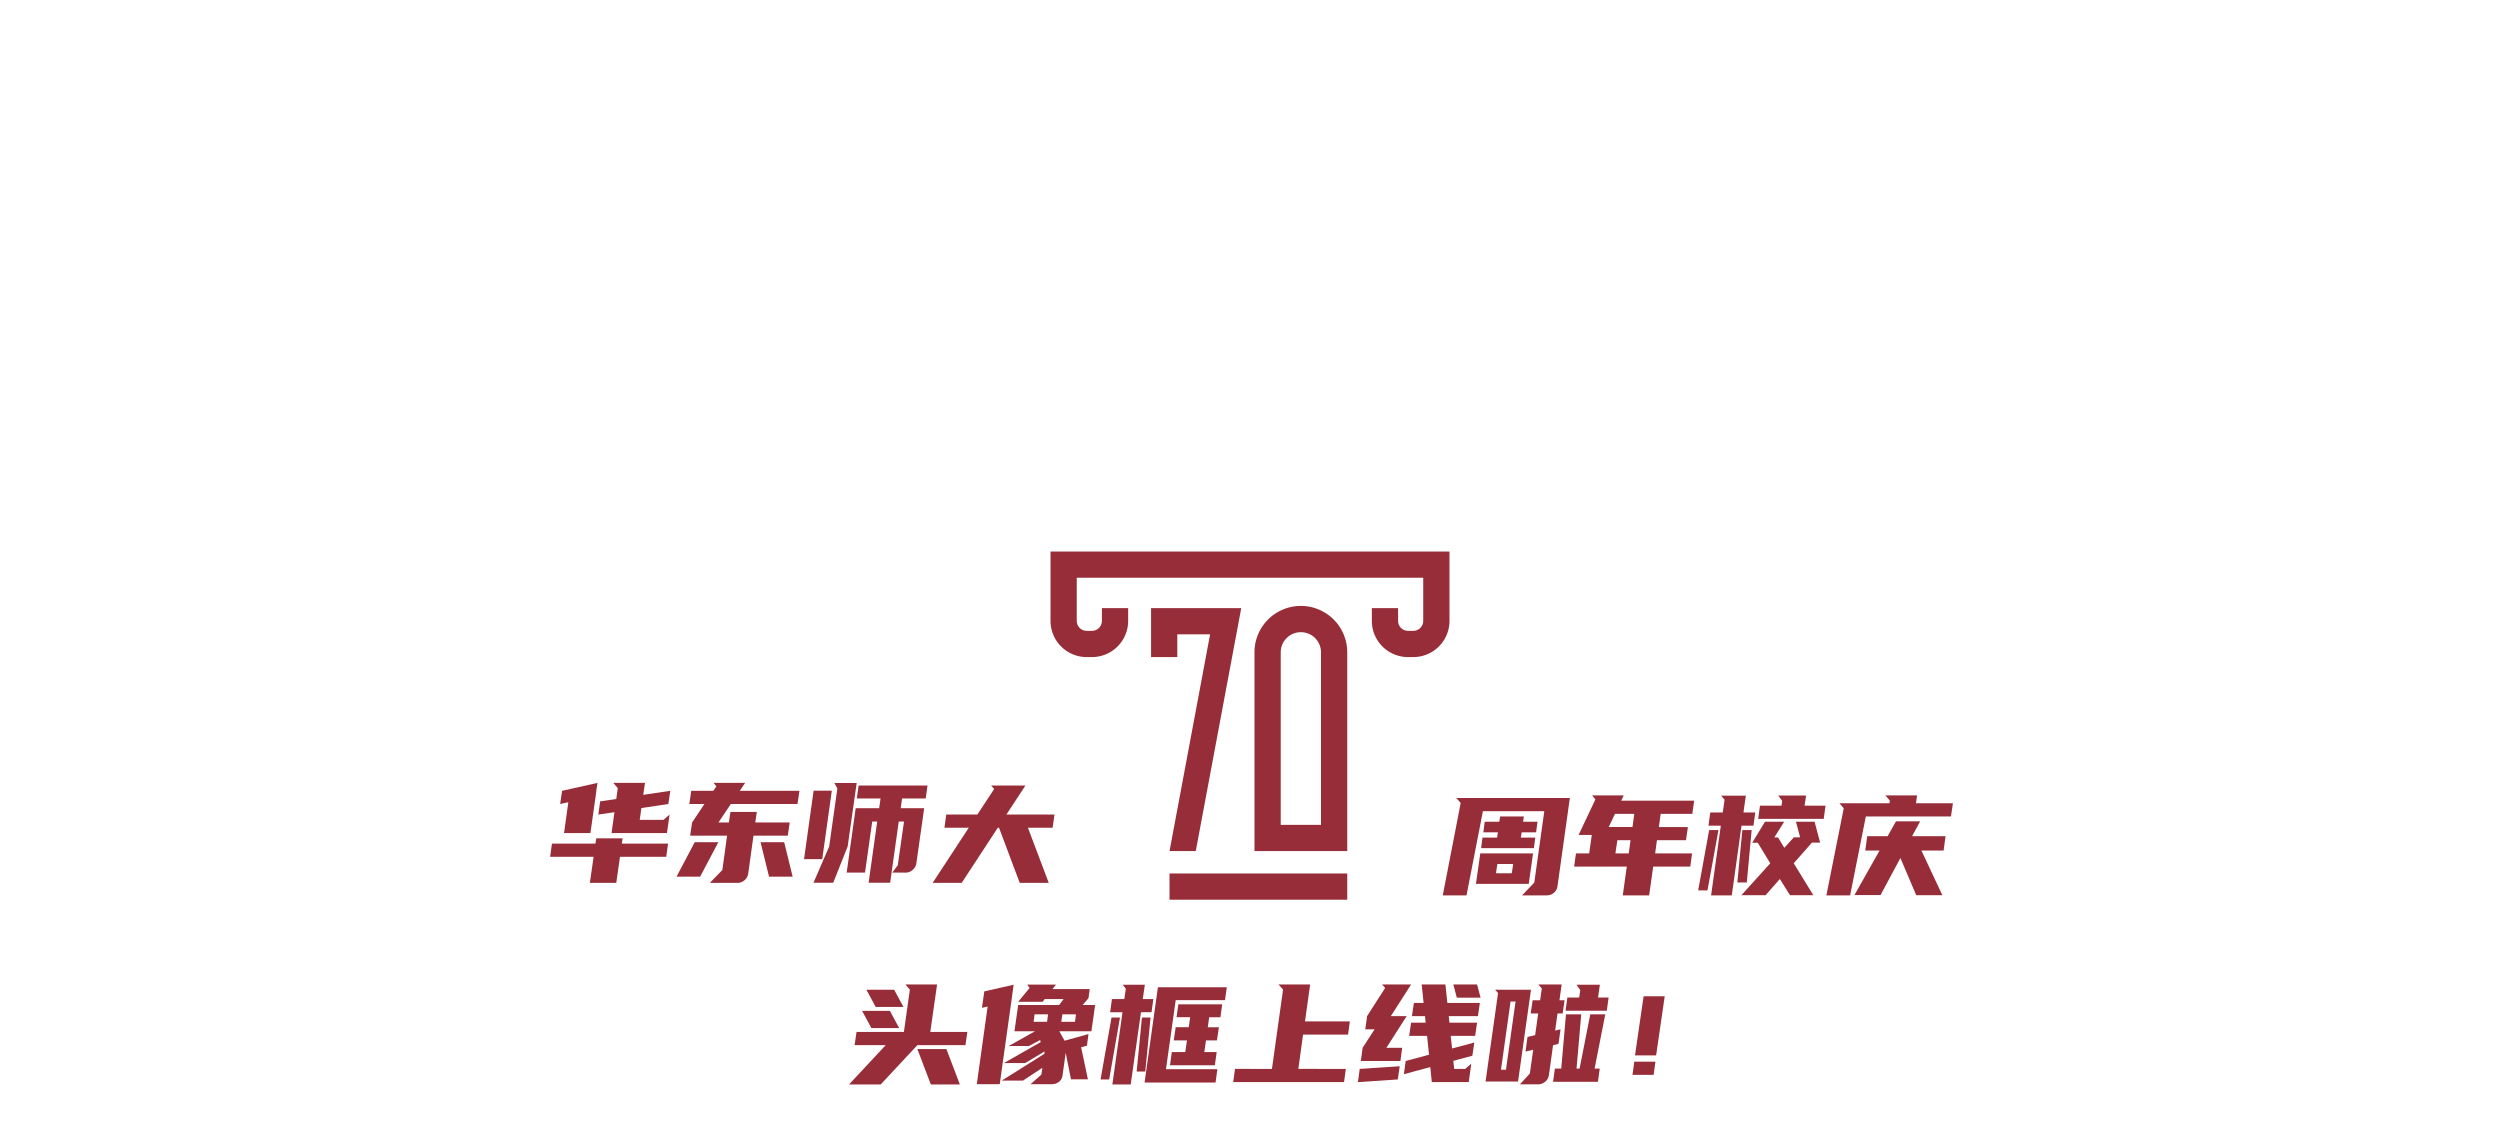 <svg xmlns="http://www.w3.org/2000/svg" viewBox="0 0 1080 485.255"><defs><style>.a{fill:#962d38;}</style></defs><rect class="a" x="505.235" y="377.344" width="76.775" height="11.333"/><path class="a" d="M582.008,367.671V281.794a20.035,20.035,0,0,0-40.07,0v85.877ZM561.974,273.1h0a8.7,8.7,0,0,1,8.7,8.694v74.544h-17.4V281.794a8.7,8.7,0,0,1,8.7-8.694"/><polygon class="a" points="497.263 262.713 497.263 262.713 497.263 283.856 508.601 283.856 508.601 274.045 522.761 274.045 505.235 367.671 516.571 367.671 536.219 262.713 497.263 262.713"/><path class="a" d="M453.824,238.259v29.97a15.63,15.63,0,0,0,15.634,15.627h2.269a15.63,15.63,0,0,0,15.637-15.627v-5.515H476.027v5.515a4.3,4.3,0,0,1-4.3,4.294h-2.269a4.3,4.3,0,0,1-4.3-4.294V249.591H614.836v18.638a4.3,4.3,0,0,1-4.295,4.294h-2.272a4.3,4.3,0,0,1-4.3-4.294v-5.515H592.638v5.515a15.628,15.628,0,0,0,15.631,15.627h2.272a15.631,15.631,0,0,0,15.635-15.627v-29.97Z"/><path class="a" d="M257.225,364.43l.359-2.281h11.4l-.359,2.281H288.6l-.78,5.7h-19.98l-1.619,11.281h-11.4l1.62-11.281H237.665l.779-5.7Zm.359-22.8h.061l-2.581,18.241h-11.4l1.859-13.32-3.54.78.84-5.7,15.3-3.42Zm31.141,5.7-11.641,1.74-.72,5.1h10.261l2.64-2.279-1.14,7.98h-23.94l1.259-9-6.96,1.02.781-5.7,6.96-1.02.659-4.679-1.92-2.281h13.681l-.781,5.161,11.7-1.741Z"/><path class="a" d="M302.464,378.709h-10.2l7.86-14.879h10.2Zm-3.48-23.4,5.34-7.98h-6.54l.84-5.7h9.54l1.32-1.92-1.26-1.5H321.9l-2.34,3.42h25.8l-.84,5.7h-28.8l-5.34,7.98h4.5l.66-4.56h11.4l-.66,4.56h14.88l-.84,5.7H325.5l-2.28,16.44a4.725,4.725,0,0,1-4.68,3.96h-11.88l5.4-5.58,2.04-14.82h-15.96Zm43.44,23.4h-10.2l-3.66-14.879h10.2Z"/><path class="a" d="M351.484,341.57h7.86l-4.14,29.579h-7.86Zm14.7,24.119-6.241,15.661h-8.52l6.78-15.661,3.54-25.079-1.26-2.34h9.6Zm34.5-26.339-.781,5.58H389.7l-.6,4.2h10.14l-3.36,23.761a4.645,4.645,0,0,1-1.59,2.88,4.443,4.443,0,0,1-3.03,1.2h-5.82l2.4-3.18,2.7-18.9h-2.28l-3.72,26.46h-9.3l3.72-26.46H376.8l-3.119,22.08h-7.921l3.9-27.841H379.8l.6-4.2H370.145l.779-5.58Z"/><path class="a" d="M442.984,339.35l-8.22,12.54h20.76l-.78,5.7h-10.68l9,23.82h-12.54l-8.94-23.82h-.54l-15.6,23.82H402.9l15.6-23.82H408l.78-5.7h13.44l7.26-11.04-1.32-1.5Z"/><path class="a" d="M678.175,344.739l-5.34,38.1a4.379,4.379,0,0,1-1.56,2.85,4.613,4.613,0,0,1-3.06,1.11h-10.68l5.28-5.52,4.321-30.84H640.615l-7.08,36.36h-10.26l7.741-39.9-1.861-2.16Zm-15.9,23.94-1.86,13.14h-22.8l1.861-13.14Zm-15.54-6.84.361-2.28h-6.3l.6-4.559h6.3l.361-2.281h10.259l-.36,2.281h6.24l-.6,4.559h-6.241l-.36,2.28h6.24l-.6,4.56h-22.8l.6-4.56Zm6.361,15.42.6-4.02h-6.84l-.6,4.02Z"/><path class="a" d="M686.516,368.679l1.139-7.98h-5.7l7.261-15.36-1.441-1.74h13.68l-1.08,2.28h31.5l-.779,5.7H717.415l-.779,5.7h12.54l-.84,5.7H715.8l-.78,5.7h15.96l-.781,5.7H714.176l-1.74,12.42h-11.4l1.74-12.42h-22.74l.78-5.7Zm8.46-11.4h10.259l.781-5.7h-8.34Zm2.879,11.4h5.76l.781-5.7h-5.7Z"/><path class="a" d="M733.614,384.639l4.74-26.04h4.021l-4.74,26.04Zm9.781-27.96h-5.34l.78-5.7h5.4l.781-5.52-1.5-1.74h10.679l-1.019,7.26h5.1l-.779,5.7h-5.16l-4.2,30.12h-8.941Zm7.14,24.54,2.159-22.62h4.021l-2.1,22.62ZM762.475,355h8.28l-4.26,6.779h1.619l2.7,4.5,4.141-4.56h2.7l-1.8-6.719H783.9l2.4,9h-3.54l-7.86,8.939,8.459,13.8h-10.08l-4.379-7.02-6.18,7.02H752.274l12.481-13.8-5.4-8.88h-2.4Zm7.139-6.961.3-2.1-1.74-2.28h12.059l-.66,4.38h9.061l-.781,5.7H759.535l.779-5.7Z"/><path class="a" d="M816.235,347.019l.18-1.14-1.92-2.28h13.68l-.48,3.42h15.96l-.841,5.7H806.035l-6.78,34.08H789l7.5-37.62-1.86-2.16Zm-4.26,20.4H805.8l.84-6.18h8.82l3.6-6.42H829.5l-3.48,6.42h14.46l-.84,6.18h-9.6l9.06,19.32H827.814l-6.839-16.08-8.58,16.02h-11.28Z"/><path class="a" d="M390.481,445.805l2.58-18.24-1.92-2.28h13.68l-2.94,20.52H417.9l-.84,5.7H396.3l-15.84,16.98h-13.68l15.84-16.98h-13.44l.84-5.7Zm-6.06-9.119,4.02,7.439h-12l-4.02-7.439Zm1.86-9.121,4.02,7.44h-12l-4.02-7.44Zm28.38,40.92h-12.54l-5.82-15.3h12.54Z"/><path class="a" d="M436.92,432.485l-5.04,35.88h-9.9l4.681-33.54-2.461.54,1.02-7.08,12.66-2.88Zm2.94,1.681h17.7l1.919-2.581h-8.16l-.9,1.2H439.86l4.92-6-1.02-1.44h12.421l-1.5,1.92H470.76l-.54,3.96-2.52,2.941h5.4l-1.621,11.339H457.621l2.279,4.08,10.32-2.88-.659,5.04-2.52.66,2.939,13.86h-7.319l-2.281-11.46L459,464.646a4.037,4.037,0,0,1-1.53,2.7,4.741,4.741,0,0,1-3.03,1.02H445.2l4.68-4.14.42-2.94-8.34,5.52h-9.18l18.241-11.46.12.06.119-1.2-8.4,5.04h-9.179l15.9-9.059-.241-.9-4.86,2.58h-8.7l11.341-6.36H438.24Zm6.661,7.259h5.819l.42-3.239h-5.82Zm18.3-3.239h-5.88l-.48,3.239h5.94Z"/><path class="a" d="M475.44,466.325l4.741-26.76h3.66l-4.68,26.76Zm9.48-29.04h-5.339l.78-5.7h5.34l.66-4.439-1.32-1.741h9.54l-.9,6.18h4.56l-.781,5.7H492.9l-4.44,31.2h-7.919Zm6.121,25.62,2.28-23.34h3.72l-2.28,23.34Zm16.859-30.84-4.2,29.82h22.2l-.779,5.761H494.46l5.761-41.161H529.98l-.779,5.58Zm5.641,11.7.6-4.32h-5.88l.78-5.58H528l-.779,5.58h-4.86l-.6,4.32h4.8l-.84,5.7H520.98l-.719,5.04h5.34l-.78,5.7H505.44l.781-5.7h5.82l.72-5.04h-5.7l.839-5.7Z"/><path class="a" d="M549.48,461.765l4.8-34.26-1.979-2.22H565.98l-2.219,15.96h19.38l-.781,5.7H562.921l-2.04,14.82H581.4l-.779,5.7H532.74l.781-5.7Z"/><path class="a" d="M603.841,466.325l-17.22,1.14.78-5.7,17.28-1.14Zm-13.26-27.36,7.8-12.18-1.32-1.5H609.6l-8.76,13.68h6.84l-8.76,13.681h6.84l-.78,5.7h-17.1l.78-5.7,5.16-7.98H589.8Zm45.48,17.1-8.22,2.22.36,3.48H633l2.58-2.28-1.08,7.98h-15.96l-.66-6.48-11.4,3.06.78-5.7,10.08-2.7-.84-8.161h-7.74l.84-5.7h6.3l-.3-2.82h-5.64l.84-5.7H615l-.84-7.98h10.26l.84,7.98H639.3l-.84,5.7h-12.6l.3,2.82H638.1l-.84,5.7H626.7l.6,5.46,9.6-2.58Zm2.04-30.78,1.5,5.7h-10.26l-1.5-5.7Z"/><path class="a" d="M661.38,427.565l-5.58,39.66H641.76l5.4-38.22-1.26-1.44Zm-10.8,34.56,4.141-29.459h-2.16l-4.141,29.459Zm10.32,1.62,1.44-10.26-3.3.78.84-6.3,3.3-.779,1.319-9.361h-3.24l.841-5.7h3.239l.721-5.1-1.5-1.74h10.08l-.96,6.84H675.9l-.839,5.7H672.84l-1.02,7.38,2.34-.539-.9,6.3-2.34.54-1.8,13.02a4.461,4.461,0,0,1-1.649,2.82,4.732,4.732,0,0,1-3.031,1.08h-7.8Zm27.96-2.1h2.22l-.78,5.7H670.92l.78-5.7h2.76l2.04-23.46h6.6l-2.04,23.46h1.319l4.62-23.46h6.48Zm-6.66-30.721.481-3.18-1.62-2.34h10.08l-.781,5.52h4.56l-.779,5.7H676.32l.781-5.7Z"/><path class="a" d="M714.36,464.345h-9.12l.781-5.7h9.12Zm1.08-8.4h-9.12l3.72-25.56h9.12Z"/></svg>